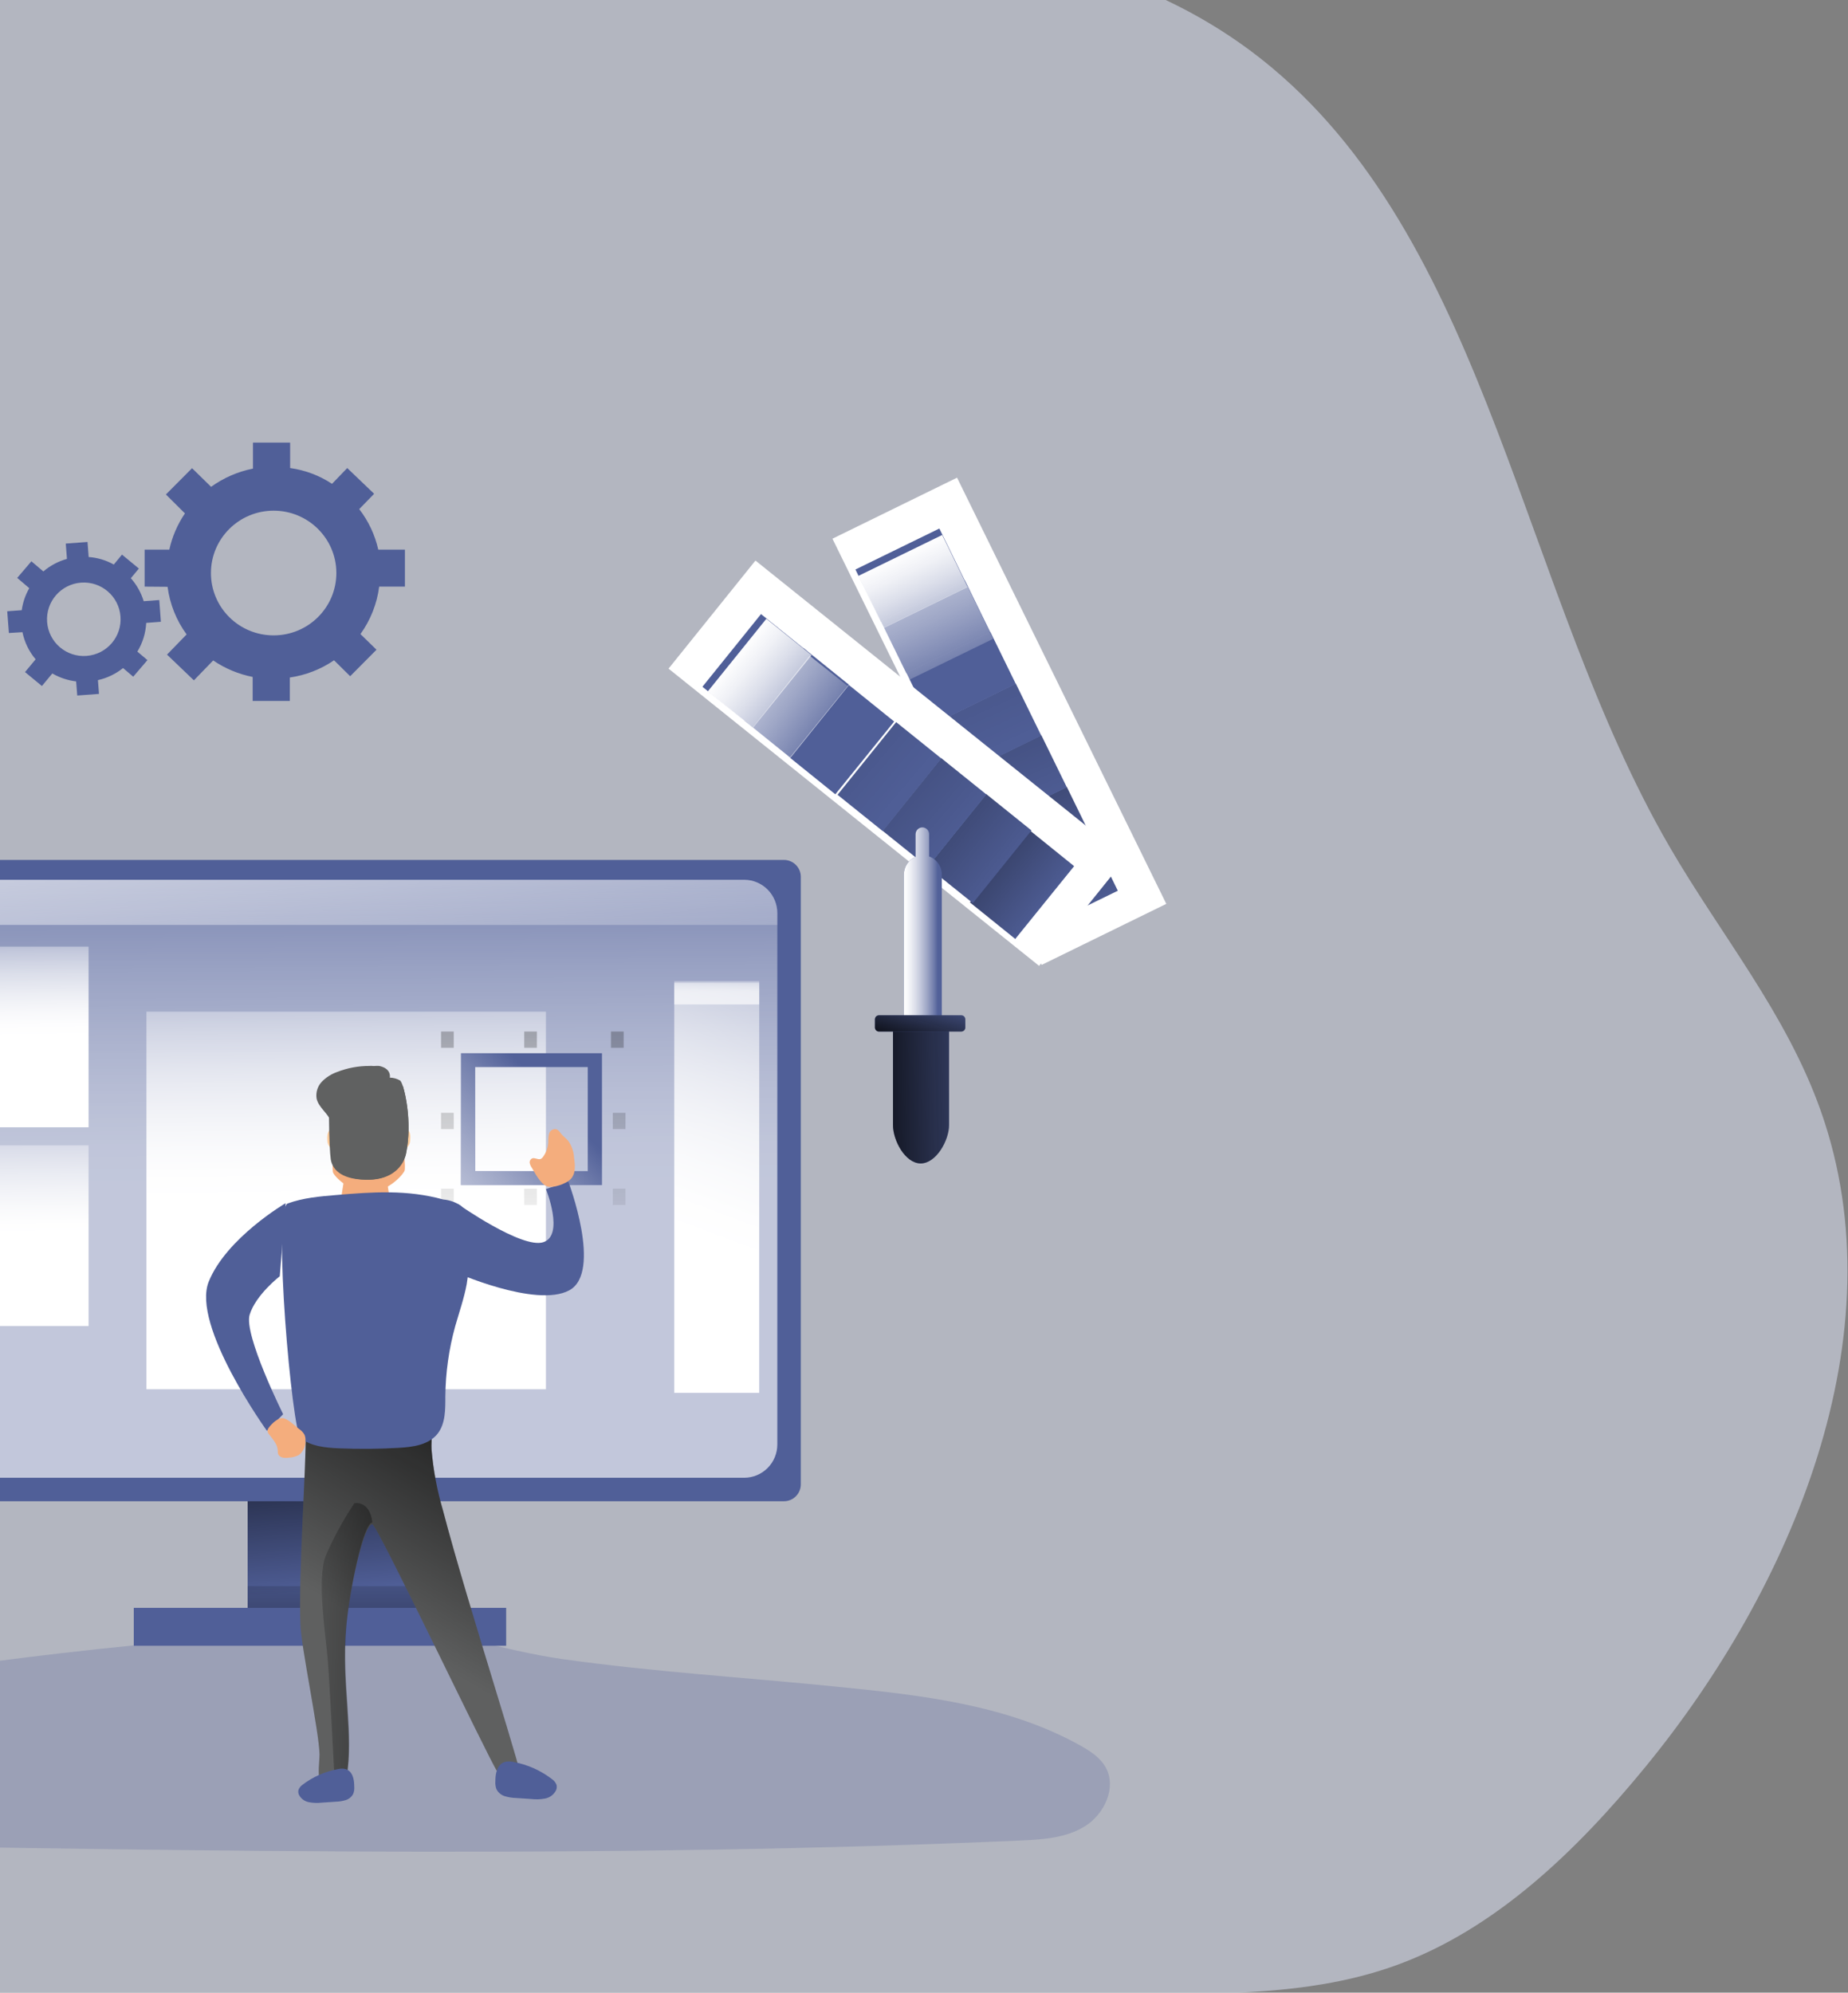 <svg width="1023" height="1103" viewBox="0 0 1023 1103" fill="none" xmlns="http://www.w3.org/2000/svg">
<rect x="0" y="0" width="1023" height="1103" fill="#808080" stroke="none"/>
<g clip-path="url(#clip0)">
<path opacity="0.5" d="M704.365 37.694C824.303 138.217 842.889 328.298 924.119 468.527C952.396 517.322 988.933 560.992 1008 615.123C1051.76 739.026 991.528 879.572 910.907 977.981C872.464 1024.93 827.56 1067.94 773.23 1087.72C731.45 1102.94 686.652 1103.57 642.675 1103.97L-127.79 1111.9C-213.81 1112.77 -309.39 1109.62 -371.24 1043.21C-413.87 997.478 -431.18 930.692 -445.88 866.944C-463.93 788.613 -480.3 703.546 -452.2 628.94C-420.11 543.582 -338.96 495.21 -288.55 421.555C-206.74 302.223 -208.62 121.731 -104.44 26.466C-55.8 -17.996 8.38 -35.432 70.917 -44.15C188.816 -60.609 300.494 -29.541 416.275 -33.873C515.244 -37.572 622.261 -31.126 704.365 37.694Z" fill="#E7ECFF"/>
<path opacity="0.24" d="M462.922 933.613C509.371 938.283 557.246 943.419 598.119 966.264C603.59 969.328 609.144 972.942 612.163 978.458C618.22 989.553 611.345 1004.18 600.676 1010.86C590.007 1017.53 576.844 1018.29 564.288 1018.84C340.721 1028.59 116.819 1024.76 -106.94 1020.96C-171.91 1019.86 -237.92 1018.59 -300.19 999.718C-311.39 996.337 -323.69 991.265 -327.9 980.212C-333.42 965.757 -320.84 949.737 -306.17 945.236C-291.5 940.735 -275.84 944.095 -260.66 946.06C-207.97 952.886 -154.81 942.446 -102.35 934.099C0.36 917.784 106.925 904.512 210.954 902.039C246.419 901.215 276.707 913.515 311.418 918.376C361.535 925.434 412.533 928.541 462.922 933.613Z" fill="#505F98"/>
<path d="M645.631 500.326L529.802 264.408L460.815 298.19L576.645 534.108L645.631 500.326Z" fill="white"/>
<path d="M618.786 493.055L604.673 464.22L558.209 486.903L572.322 515.738L618.786 493.055Z" fill="#505F98"/>
<path d="M618.786 493.055L604.673 464.22L558.209 486.903L572.322 515.738L618.786 493.055Z" fill="url(#paint0_linear)"/>
<path d="M604.671 464.445L590.557 435.61L544.093 458.293L558.207 487.128L604.671 464.445Z" fill="#505F98"/>
<path d="M604.671 464.445L590.557 435.61L544.093 458.293L558.207 487.128L604.671 464.445Z" fill="url(#paint1_linear)"/>
<path d="M590.574 435.826L576.461 406.991L529.996 429.674L544.11 458.509L590.574 435.826Z" fill="#505F98"/>
<path d="M590.574 435.826L576.461 406.991L529.996 429.674L544.11 458.509L590.574 435.826Z" fill="url(#paint2_linear)"/>
<path d="M576.438 407.237L562.324 378.402L515.86 401.085L529.973 429.92L576.438 407.237Z" fill="#505F98"/>
<path d="M576.438 407.237L562.324 378.402L515.86 401.085L529.973 429.92L576.438 407.237Z" fill="url(#paint3_linear)"/>
<path d="M562.332 378.599L548.218 349.764L501.754 372.447L515.868 401.282L562.332 378.599Z" fill="#505F98"/>
<path d="M548.216 350.01L534.103 321.175L487.639 343.858L501.752 372.693L548.216 350.01Z" fill="#505F98"/>
<path d="M534.12 321.391L520.006 292.556L473.542 315.239L487.655 344.074L534.12 321.391Z" fill="#505F98"/>
<path d="M549.804 353.598L535.691 324.763L489.227 347.446L503.34 376.281L549.804 353.598Z" fill="url(#paint4_linear)"/>
<path d="M535.679 324.97L521.566 296.135L475.102 318.817L489.215 347.652L535.679 324.97Z" fill="url(#paint5_linear)"/>
<path d="M137.095 818H235.163V900H137.095V818Z" fill="#505F98"/>
<path d="M137.095 818H235.163V900H137.095V818Z" fill="url(#paint6_linear)"/>
<path d="M-65.682 476H433.937C439.112 476 443.307 480.195 443.307 485.37V821.63C443.307 826.805 439.112 831 433.937 831H-65.682C-70.857 831 -75.052 826.805 -75.052 821.63V485.37C-75.052 480.195 -70.857 476 -65.682 476Z" fill="#505F98"/>
<path opacity="0.65" d="M-58.04 505.438V799.562C-58.06 804.443 -56.13 809.129 -52.69 812.588C-49.25 816.047 -44.58 817.994 -39.7 818H411.961C416.835 817.989 421.506 816.04 424.945 812.582C428.383 809.125 430.309 804.441 430.298 799.562V505.438C430.309 500.559 428.383 495.875 424.945 492.418C421.506 488.96 416.835 487.011 411.961 487H-39.7C-44.58 487.006 -49.25 488.953 -52.69 492.412C-56.13 495.871 -58.06 500.557 -58.04 505.438Z" fill="url(#paint7_linear)"/>
<path d="M74.051 890H280.194V911H74.051V890Z" fill="#505F98"/>
<path d="M137.095 878H235.163V890H137.095V878Z" fill="url(#paint8_linear)"/>
<path fill-rule="evenodd" clip-rule="evenodd" d="M80.056 304.241V324.715L92.765 324.819C94.001 334.346 97.625 343.41 103.303 351.181L92.449 362.351L107.328 376.6L118.014 365.578C124.603 370.062 132.038 373.17 139.871 374.714V388H160.441V375.029C169.226 373.76 177.598 370.497 184.911 365.494L193.847 374.316L208.411 359.647L199.538 350.993C205.124 343.219 208.687 334.191 209.908 324.715H224.155V304.241H209.402C207.573 296.093 203.976 288.441 198.864 281.819L207.104 273.332L192.224 259.082L183.794 267.82C176.824 263.214 168.9 260.228 160.61 259.082V245H140.039V259.396C131.67 261.055 123.762 264.493 116.855 269.476L106.317 259.166L91.837 273.709L102.376 284.187C98.244 290.267 95.311 297.073 93.734 304.241H80.056ZM186.197 317.15C186.22 336.211 170.697 351.682 151.526 351.705C142.314 351.733 133.471 348.113 126.949 341.644C120.428 335.176 116.765 326.392 116.771 317.233C116.747 298.172 132.27 282.701 151.442 282.678C170.613 282.655 186.173 298.088 186.197 317.15Z" fill="#505F98"/>
<path fill-rule="evenodd" clip-rule="evenodd" d="M4 338.354L4.92 350.396L12.43 349.938C13.56 355.475 16.06 360.641 19.72 364.958L13.85 372.021L23.202 379.729L28.961 372.792C33.016 375.13 37.502 376.625 42.15 377.188L42.755 385L54.796 384.104L54.212 376.479C59.297 375.344 64.053 373.056 68.11 369.792L73.745 374.583L81.612 365.396L76.04 360.688C78.969 355.876 80.654 350.414 80.944 344.792L89.062 344.167L88.164 332.146L79.546 332.792C78.122 328.085 75.695 323.743 72.43 320.062L76.875 314.708L67.526 307L62.997 312.5C58.726 310.095 53.971 308.672 49.078 308.333L48.452 300L36.411 300.896L37.058 309.375C32.251 310.714 27.793 313.081 23.995 316.312L17.38 310.708L9.53 319.896L16.21 325.583C14.04 329.339 12.63 333.477 12.04 337.771L4 338.354ZM66.7 341.243C67.555 352.436 59.163 362.203 47.951 363.062C42.557 363.487 37.216 361.747 33.111 358.228C29.006 354.708 26.476 349.7 26.082 344.312C25.239 333.119 33.642 323.361 44.854 322.514C56.066 321.666 65.845 330.05 66.7 341.243Z" fill="#505F98"/>
<path d="M-58.04 505.513V512H430.298V505.513C430.309 500.614 428.383 495.912 424.944 492.44C421.505 488.968 416.834 487.011 411.959 487H-39.7C-44.58 487.006 -49.25 488.961 -52.69 492.434C-56.13 495.907 -58.06 500.613 -58.04 505.513Z" fill="url(#paint9_linear)"/>
<path d="M373.258 544H420.291V771H373.258V544Z" fill="url(#paint10_linear)"/>
<path d="M81.056 560H302.209V769H81.056V560Z" fill="url(#paint11_linear)"/>
<path d="M244.169 658H251.174V667H244.169V658Z" fill="url(#paint12_linear)"/>
<path d="M244.169 616H251.174V625H244.169V616Z" fill="url(#paint13_linear)"/>
<path d="M339.235 658H346.24V667H339.235V658Z" fill="url(#paint14_linear)"/>
<path d="M339.235 616H346.24V625H339.235V616Z" fill="url(#paint15_linear)"/>
<path d="M244.169 571H251.174V580H244.169V571Z" fill="url(#paint16_linear)"/>
<path d="M338.234 571H345.239V580H338.234V571Z" fill="url(#paint17_linear)"/>
<path d="M290.201 571H297.206V580H290.201V571Z" fill="url(#paint18_linear)"/>
<path d="M290.201 658H297.206V667H290.201V658Z" fill="url(#paint19_linear)"/>
<path fill-rule="evenodd" clip-rule="evenodd" d="M333.231 656H255.177V583H333.231V656ZM263.039 648.282H325.369V590.656H263.039V648.282Z" fill="#505F98"/>
<path fill-rule="evenodd" clip-rule="evenodd" d="M333.231 656H255.177V583H333.231V656ZM263.039 648.282H325.369V590.656H263.039V648.282Z" fill="url(#paint20_linear)"/>
<path d="M-51.035 524H49.034V624H-51.035V524Z" fill="url(#paint21_linear)"/>
<path d="M-51.035 634H49.034V734H-51.035V634Z" fill="url(#paint22_linear)"/>
<path opacity="0.65" d="M373.258 543H420.291V556H373.258V543Z" fill="url(#paint23_linear)"/>
<path d="M623.327 474.827L418.199 310.293L370.086 370.118L575.215 534.652L623.327 474.827Z" fill="white"/>
<path d="M594.604 479.455L569.536 459.235L536.954 499.522L562.021 519.742L594.604 479.455Z" fill="#505F98"/>
<path d="M594.604 479.455L569.536 459.235L536.954 499.522L562.021 519.742L594.604 479.455Z" fill="url(#paint24_linear)"/>
<path d="M570.986 459.689L545.954 439.56L513.519 479.79L538.551 499.919L570.986 459.689Z" fill="#505F98"/>
<path d="M570.986 459.689L545.954 439.56L513.519 479.79L538.551 499.919L570.986 459.689Z" fill="url(#paint25_linear)"/>
<path d="M546.042 439.761L521.01 419.633L488.575 459.863L513.607 479.991L546.042 439.761Z" fill="#505F98"/>
<path d="M546.042 439.761L521.01 419.633L488.575 459.863L513.607 479.991L546.042 439.761Z" fill="url(#paint26_linear)"/>
<path d="M521.114 419.847L496.082 399.718L463.647 439.948L488.679 460.077L521.114 419.847Z" fill="#505F98"/>
<path d="M521.114 419.847L496.082 399.718L463.647 439.948L488.679 460.077L521.114 419.847Z" fill="url(#paint27_linear)"/>
<path d="M494.994 399.389L469.927 379.169L437.344 419.456L462.412 439.676L494.994 399.389Z" fill="#505F98"/>
<path d="M469.914 378.99L444.847 358.77L412.264 399.057L437.332 419.277L469.914 378.99Z" fill="#505F98"/>
<path d="M446.307 360.051L421.274 339.923L388.84 380.153L413.872 400.282L446.307 360.051Z" fill="#505F98"/>
<path d="M416.288 403.218L437.387 420L469.325 379.782L448.226 363L416.288 403.218Z" fill="url(#paint28_linear)"/>
<path d="M449.264 362.648L424.232 342.519L391.797 382.749L416.829 402.878L449.264 362.648Z" fill="url(#paint29_linear)"/>
<path d="M500.347 484.15V607H521.361V484.15C521.361 479.61 518.543 475.57 514.343 474.089V461.825C514.343 459.712 512.667 458 510.6 458C508.532 458 506.856 459.712 506.856 461.825V474.297C502.937 475.935 500.369 479.823 500.347 484.15Z" fill="#505F98"/>
<path d="M500.347 484.15V607H521.361V484.15C521.361 479.61 518.543 475.57 514.343 474.089V461.825C514.343 459.712 512.667 458 510.6 458C508.532 458 506.856 459.712 506.856 461.825V474.297C502.937 475.935 500.369 479.823 500.347 484.15Z" fill="url(#paint30_linear)"/>
<path d="M486.58 562H532.125C533.365 562 534.37 563.005 534.37 564.245V568.755C534.37 569.995 533.365 571 532.125 571H486.58C485.341 571 484.335 569.995 484.335 568.755V564.245C484.335 563.005 485.341 562 486.58 562Z" fill="#505F98"/>
<path d="M509.665 644C518.237 644 525.364 631.185 525.364 622.634V566H494.342V622.634C494.342 631.185 501.113 644 509.665 644Z" fill="#505F98"/>
<path d="M486.58 562H532.125C533.365 562 534.37 563.005 534.37 564.245V568.755C534.37 569.995 533.365 571 532.125 571H486.58C485.341 571 484.335 569.995 484.335 568.755V564.245C484.335 563.005 485.341 562 486.58 562Z" fill="url(#paint31_linear)"/>
<path d="M509.665 644C518.237 644 525.364 631.366 525.364 622.937V571H494.342V622.937C494.342 631.366 501.113 644 509.665 644Z" fill="url(#paint32_linear)"/>
<path d="M309.572 704C310.246 700.436 310.671 695.39 309.378 695.043C306.649 694.275 309.572 704 309.572 704Z" fill="#28353D"/>
<path d="M166.313 899.507C166.799 912.102 176.562 958.388 176.879 971.004C176.879 975.202 175.759 981.647 177.111 985.698C179.9 994.284 189.789 993.108 191.078 988.049L191.564 985.53C196.15 961.012 188.775 933.198 191.564 901.186C193.234 881.643 201.01 843.963 206.102 843.711C208.786 843.711 270.044 972.851 275.369 980.807C277.989 984.817 285.363 984.187 288.934 987.42C292.505 990.652 259.182 889.515 245.215 836.07C241.958 825.039 239.834 813.709 238.876 802.252C238.496 795.64 240.63 793.415 234.523 791.463C230.297 790.119 224.444 790.497 219.922 790.182C214.998 789.804 169.208 789.72 169.208 792.953C169.652 810.502 165.13 870.412 166.313 899.507Z" fill="#606161"/>
<path d="M166.313 899.507C166.799 912.102 176.562 958.388 176.879 971.004C176.879 975.202 175.759 981.647 177.111 985.698C179.9 994.284 189.789 993.108 191.078 988.049L191.564 985.53C196.15 961.012 188.775 933.198 191.564 901.186C193.234 881.643 201.01 843.963 206.102 843.711C208.786 843.711 270.044 972.851 275.369 980.807C277.989 984.817 285.363 984.187 288.934 987.42C292.505 990.652 259.182 889.515 245.215 836.07C241.958 825.039 239.834 813.709 238.876 802.252C238.496 795.64 240.63 793.415 234.523 791.463C230.297 790.119 224.444 790.497 219.922 790.182C214.998 789.804 169.208 789.72 169.208 792.953C169.652 810.502 165.13 870.412 166.313 899.507Z" fill="url(#paint33_linear)"/>
<path d="M220.386 631.148C220.771 627.163 222.654 625 224.494 625C226.334 625 227.468 627.12 227.082 631.148C226.995 634.122 224.751 636.597 221.777 637C219.916 637 219.98 635.134 220.386 631.148Z" fill="#FFCD9C"/>
<path d="M187.992 631.159C187.742 627.166 185.906 625 184.007 625C182.107 625 180.876 627.124 181.168 631.159C181.195 634.173 183.44 636.687 186.386 637C188.264 637 188.285 635.152 187.992 631.159Z" fill="#FFCD9C"/>
<path d="M184.268 648.672C184.527 650.777 193.442 660 203.587 660C213.733 660 222.108 651.577 223.878 648.208C225.648 644.839 218.525 601.505 214.402 597.884C210.279 594.262 193.571 596.641 192.168 598.558C188.801 603.085 183.167 640.27 184.268 648.672Z" fill="#F4AD7D"/>
<path d="M188.462 615.977C189.841 616.639 195.257 602.842 196.393 600.525C197.529 598.208 197.346 595.829 195.967 595.167C194.587 594.505 192.559 595.871 191.423 598.167C190.287 600.463 187.103 615.336 188.462 615.977Z" fill="#FFCD9C"/>
<path d="M218.832 614.987C220.263 614.501 216.475 600.179 215.649 597.703C214.823 595.228 212.969 593.599 211.619 594.086C210.269 594.573 209.705 596.984 210.531 599.481C211.357 601.977 217.482 615.474 218.832 614.987Z" fill="#FFCD9C"/>
<path d="M213.155 647H191.392L188.13 667.622C199.986 674.005 206.899 673.301 216.15 666.214L213.155 647Z" fill="#F4AD7D"/>
<path d="M204.141 651.13C204.141 650.75 203.236 650.43 202.14 650.43C201.044 650.43 200.139 650.75 200.139 651.13C200.139 651.51 201.02 651.57 202.14 651.57C203.26 651.57 204.141 651.53 204.141 651.13Z" fill="#F4AD7D"/>
<path d="M183.108 641.808C182.284 636.894 180.94 601.708 184.236 597.051C187.531 592.394 207.259 589.381 210.251 590.108C216.95 591.731 215.779 596.517 215.779 596.517C217.77 596.547 219.72 597.084 221.438 598.076C223.736 599.615 228.57 621.79 224.711 638.56C222.977 646.102 216.148 652.66 204.354 652.981C189.829 653.365 184.106 647.896 183.108 641.808Z" fill="#606161"/>
<path d="M210.169 591.762C208.61 590.448 206.59 589.828 204.57 590.041C198.438 590.008 192.354 591.14 186.635 593.376C183.465 594.488 180.586 596.311 178.215 598.708C175.828 601.173 174.729 604.627 175.247 608.034C176.3 613.047 181.562 616.148 183.289 620.97C184.678 624.837 183.688 628.575 183.646 632.463C183.618 635.606 183.844 638.746 184.32 641.852C185.288 647.906 190.824 653.344 205.033 652.983C216.484 652.664 223.115 646.143 224.799 638.644C227.079 626.198 226.481 613.389 223.052 601.215C216.881 602.648 210.566 603.361 204.233 603.339C197.518 603.395 190.822 602.611 184.299 601.002C183.183 607.503 183.204 620.524 183.562 630.253" fill="#606161"/>
<path d="M245.298 663.954C248.732 664.241 252.04 665.384 254.923 667.28C259.861 671.171 260.236 678.43 260.153 684.748C260.322 693.501 259.715 702.252 258.34 710.897C256.861 718.826 254.173 726.441 251.965 734.202C248.484 746.831 246.656 759.862 246.527 772.966C246.527 780.162 246.652 788.07 242.173 793.697C237.277 799.806 228.61 800.998 220.818 801.438C209.755 802.086 198.651 802.17 187.588 801.709C180.171 801.375 172.275 800.643 166.4 796.082C161.713 792.442 150.733 669.288 159.254 666.171C167.775 663.054 176.942 662.259 185.984 661.506C206.255 659.791 225.339 658.431 245.298 663.954Z" fill="#505F98"/>
<path d="M181.479 919.291C182.566 933.255 185.157 984 185.157 984L191.762 983.77C196.298 959.39 189.003 931.732 191.762 899.899C193.414 880.465 201.106 842.996 206.143 842.746C204.638 830.221 196.173 832.1 196.173 832.1C190.016 841.294 184.706 851.026 180.308 861.178C175.271 874.37 180.371 905.263 181.479 919.291Z" fill="url(#paint34_linear)"/>
<path d="M305.836 985.024C306.867 985.786 307.65 986.83 308.088 988.025C308.322 989.009 308.227 990.04 307.817 990.965C306.65 993.326 304.44 995.019 301.832 995.55C299.256 996.04 296.618 996.131 294.013 995.818L285.672 995.262C283.55 995.212 281.445 994.873 279.417 994.255C277.387 993.627 275.711 992.198 274.788 990.308C274.296 988.916 274.105 987.438 274.225 985.969C274.225 979.164 276.643 973.634 284.192 975.299C292.098 976.765 299.526 980.102 305.836 985.024Z" fill="#505F98"/>
<path d="M167.298 988.063C166.35 988.759 165.631 989.709 165.23 990.797C165.016 991.682 165.1 992.611 165.47 993.446C166.533 995.584 168.562 997.114 170.953 997.579C173.31 998.035 175.727 998.121 178.112 997.834L185.684 997.325C187.611 997.284 189.522 996.985 191.364 996.435C193.221 995.864 194.75 994.566 195.585 992.853C196.033 991.595 196.211 990.26 196.107 988.932C196.107 982.785 193.931 977.72 186.99 979.288C179.794 980.619 173.037 983.63 167.298 988.063Z" fill="#505F98"/>
<path d="M158.11 666C158.11 666 125.394 685.163 115.568 709.389C105.743 733.614 147.748 792 147.748 792L156.737 782.814C156.737 782.814 134.812 738.759 138.201 727.74C141.591 716.721 154.87 706.452 154.87 706.452L158.11 666Z" fill="#505F98"/>
<path d="M251.174 703.859C251.174 703.859 296.663 724.24 315.147 714.238C333.632 704.237 314.602 654 314.602 654L302.223 658.202C302.223 658.202 312.567 683.815 300.733 687.618C288.899 691.421 253.44 666.438 253.44 666.438L251.174 703.859Z" fill="#505F98"/>
<path d="M165.534 790.976C166.842 791.826 167.903 792.968 168.619 794.297C169.049 795.425 169.203 796.629 169.072 797.819C169.151 800.709 167.837 803.479 165.491 805.367C163.842 806.25 161.995 806.76 160.097 806.857C158.934 807.048 157.744 807.048 156.581 806.857C155.394 806.646 154.403 805.888 153.949 804.844C153.794 804.183 153.729 803.507 153.755 802.831C153.604 799.51 151.101 796.793 149.03 794.076C148.53 793.551 148.207 792.9 148.103 792.204C148.115 791.434 148.403 790.69 148.922 790.091C150.325 788.199 153.798 784.717 156.581 785.018C159.364 785.32 163.376 789.326 165.534 790.976Z" fill="#F4AD7D"/>
<path d="M294.415 646.435C293.822 645.611 293.418 644.679 293.228 643.698C293.077 642.683 293.614 641.687 294.569 641.211C296.085 640.647 297.886 642.13 299.38 641.504C299.886 641.235 300.31 640.846 300.611 640.375C302.375 637.945 303.387 635.093 303.533 632.143C303.447 630.571 303.595 628.995 303.972 627.463C304.417 625.886 306 624.849 307.708 625.018C309.114 625.331 309.905 626.689 310.784 627.776C311.662 628.863 313.42 630.158 314.563 631.516C316.513 634.307 317.63 637.55 317.793 640.898C318.408 645.077 318.803 649.861 315.727 652.87C313.354 655.189 306.126 657.927 302.808 656.694C299.139 655.315 296.26 649.444 294.415 646.435Z" fill="#F4AD7D"/>
</g>
<defs>
<linearGradient id="paint0_linear" x1="494.598" y1="560.166" x2="429.844" y2="431.6" gradientUnits="userSpaceOnUse">
<stop stop-color="#010101" stop-opacity="0.01"/>
<stop offset="0.95" stop-color="#010101"/>
</linearGradient>
<linearGradient id="paint1_linear" x1="439.437" y1="556.365" x2="346.583" y2="374.775" gradientUnits="userSpaceOnUse">
<stop stop-color="#010101" stop-opacity="0.01"/>
<stop offset="0.95" stop-color="#010101"/>
</linearGradient>
<linearGradient id="paint2_linear" x1="319.455" y1="565.092" x2="182.101" y2="254.948" gradientUnits="userSpaceOnUse">
<stop stop-color="#010101" stop-opacity="0.01"/>
<stop offset="0.95" stop-color="#010101"/>
</linearGradient>
<linearGradient id="paint3_linear" x1="191.621" y1="581.583" x2="-13.31" y2="134.178" gradientUnits="userSpaceOnUse">
<stop stop-color="#010101" stop-opacity="0.01"/>
<stop offset="0.36" stop-color="#010101" stop-opacity="0.36"/>
<stop offset="0.95" stop-color="#010101"/>
</linearGradient>
<linearGradient id="paint4_linear" x1="340.274" y1="476.564" x2="223.115" y2="234.969" gradientUnits="userSpaceOnUse">
<stop stop-color="white" stop-opacity="0.01"/>
<stop offset="0.07" stop-color="white" stop-opacity="0.22"/>
<stop offset="0.16" stop-color="white" stop-opacity="0.45"/>
<stop offset="0.25" stop-color="white" stop-opacity="0.65"/>
<stop offset="0.33" stop-color="white" stop-opacity="0.8"/>
<stop offset="0.4" stop-color="white" stop-opacity="0.91"/>
<stop offset="0.46" stop-color="white" stop-opacity="0.98"/>
<stop offset="0.51" stop-color="white"/>
</linearGradient>
<linearGradient id="paint5_linear" x1="418.35" y1="423.444" x2="354.154" y2="287.555" gradientUnits="userSpaceOnUse">
<stop stop-color="white" stop-opacity="0.01"/>
<stop offset="0.07" stop-color="white" stop-opacity="0.22"/>
<stop offset="0.16" stop-color="white" stop-opacity="0.45"/>
<stop offset="0.25" stop-color="white" stop-opacity="0.65"/>
<stop offset="0.33" stop-color="white" stop-opacity="0.8"/>
<stop offset="0.4" stop-color="white" stop-opacity="0.91"/>
<stop offset="0.46" stop-color="white" stop-opacity="0.98"/>
<stop offset="0.51" stop-color="white"/>
</linearGradient>
<linearGradient id="paint6_linear" x1="113.028" y1="886.322" x2="102.607" y2="759.584" gradientUnits="userSpaceOnUse">
<stop stop-color="#010101" stop-opacity="0.01"/>
<stop offset="0.95" stop-color="#010101"/>
</linearGradient>
<linearGradient id="paint7_linear" x1="514.741" y1="423.517" x2="517.456" y2="873.071" gradientUnits="userSpaceOnUse">
<stop stop-color="white" stop-opacity="0.01"/>
<stop offset="0.07" stop-color="white" stop-opacity="0.22"/>
<stop offset="0.16" stop-color="white" stop-opacity="0.45"/>
<stop offset="0.25" stop-color="white" stop-opacity="0.65"/>
<stop offset="0.33" stop-color="white" stop-opacity="0.8"/>
<stop offset="0.4" stop-color="white" stop-opacity="0.91"/>
<stop offset="0.46" stop-color="white" stop-opacity="0.98"/>
<stop offset="0.51" stop-color="white"/>
</linearGradient>
<linearGradient id="paint8_linear" x1="768.395" y1="861.073" x2="768.295" y2="1003.31" gradientUnits="userSpaceOnUse">
<stop stop-color="#010101" stop-opacity="0.01"/>
<stop offset="0.95" stop-color="#010101"/>
</linearGradient>
<linearGradient id="paint9_linear" x1="-384.02" y1="606.966" x2="-418.2" y2="199.855" gradientUnits="userSpaceOnUse">
<stop stop-color="white" stop-opacity="0.01"/>
<stop offset="0.07" stop-color="white" stop-opacity="0.22"/>
<stop offset="0.16" stop-color="white" stop-opacity="0.45"/>
<stop offset="0.25" stop-color="white" stop-opacity="0.65"/>
<stop offset="0.33" stop-color="white" stop-opacity="0.8"/>
<stop offset="0.4" stop-color="white" stop-opacity="0.91"/>
<stop offset="0.46" stop-color="white" stop-opacity="0.98"/>
<stop offset="0.51" stop-color="white"/>
</linearGradient>
<linearGradient id="paint10_linear" x1="442.862" y1="496.87" x2="304.855" y2="865.142" gradientUnits="userSpaceOnUse">
<stop stop-color="white" stop-opacity="0.01"/>
<stop offset="0.07" stop-color="white" stop-opacity="0.22"/>
<stop offset="0.16" stop-color="white" stop-opacity="0.45"/>
<stop offset="0.25" stop-color="white" stop-opacity="0.65"/>
<stop offset="0.33" stop-color="white" stop-opacity="0.8"/>
<stop offset="0.4" stop-color="white" stop-opacity="0.91"/>
<stop offset="0.46" stop-color="white" stop-opacity="0.98"/>
<stop offset="0.51" stop-color="white"/>
</linearGradient>
<linearGradient id="paint11_linear" x1="339.332" y1="519.99" x2="342.657" y2="802.698" gradientUnits="userSpaceOnUse">
<stop stop-color="white" stop-opacity="0.01"/>
<stop offset="0.07" stop-color="white" stop-opacity="0.22"/>
<stop offset="0.16" stop-color="white" stop-opacity="0.45"/>
<stop offset="0.25" stop-color="white" stop-opacity="0.65"/>
<stop offset="0.33" stop-color="white" stop-opacity="0.8"/>
<stop offset="0.4" stop-color="white" stop-opacity="0.91"/>
<stop offset="0.46" stop-color="white" stop-opacity="0.98"/>
<stop offset="0.51" stop-color="white"/>
</linearGradient>
<linearGradient id="paint12_linear" x1="23.496" y1="711.704" x2="4.309" y2="133.785" gradientUnits="userSpaceOnUse">
<stop stop-color="#010101" stop-opacity="0.01"/>
<stop offset="0.95" stop-color="#010101"/>
</linearGradient>
<linearGradient id="paint13_linear" x1="24.348" y1="712.045" x2="5.159" y2="134.125" gradientUnits="userSpaceOnUse">
<stop stop-color="#010101" stop-opacity="0.01"/>
<stop offset="0.95" stop-color="#010101"/>
</linearGradient>
<linearGradient id="paint14_linear" x1="118.53" y1="709.354" x2="99.313" y2="131.435" gradientUnits="userSpaceOnUse">
<stop stop-color="#010101" stop-opacity="0.01"/>
<stop offset="0.95" stop-color="#010101"/>
</linearGradient>
<linearGradient id="paint15_linear" x1="119.381" y1="709.694" x2="100.165" y2="131.776" gradientUnits="userSpaceOnUse">
<stop stop-color="#010101" stop-opacity="0.01"/>
<stop offset="0.95" stop-color="#010101"/>
</linearGradient>
<linearGradient id="paint16_linear" x1="25.287" y1="713.545" x2="6.069" y2="135.627" gradientUnits="userSpaceOnUse">
<stop stop-color="#010101" stop-opacity="0.01"/>
<stop offset="0.95" stop-color="#010101"/>
</linearGradient>
<linearGradient id="paint17_linear" x1="119.317" y1="711.236" x2="100.13" y2="133.317" gradientUnits="userSpaceOnUse">
<stop stop-color="#010101" stop-opacity="0.01"/>
<stop offset="0.95" stop-color="#010101"/>
</linearGradient>
<linearGradient id="paint18_linear" x1="71.329" y1="712.396" x2="52.113" y2="134.499" gradientUnits="userSpaceOnUse">
<stop stop-color="#010101" stop-opacity="0.01"/>
<stop offset="0.95" stop-color="#010101"/>
</linearGradient>
<linearGradient id="paint19_linear" x1="69.513" y1="709.843" x2="50.297" y2="131.925" gradientUnits="userSpaceOnUse">
<stop stop-color="#010101" stop-opacity="0.01"/>
<stop offset="0.95" stop-color="#010101"/>
</linearGradient>
<linearGradient id="paint20_linear" x1="414.59" y1="724.399" x2="182.358" y2="941.094" gradientUnits="userSpaceOnUse">
<stop stop-color="white" stop-opacity="0.01"/>
<stop offset="0.07" stop-color="white" stop-opacity="0.22"/>
<stop offset="0.16" stop-color="white" stop-opacity="0.45"/>
<stop offset="0.25" stop-color="white" stop-opacity="0.65"/>
<stop offset="0.33" stop-color="white" stop-opacity="0.8"/>
<stop offset="0.4" stop-color="white" stop-opacity="0.91"/>
<stop offset="0.46" stop-color="white" stop-opacity="0.98"/>
<stop offset="0.51" stop-color="white"/>
</linearGradient>
<linearGradient id="paint21_linear" x1="65.723" y1="504.864" x2="67.508" y2="640.026" gradientUnits="userSpaceOnUse">
<stop stop-color="white" stop-opacity="0.01"/>
<stop offset="0.07" stop-color="white" stop-opacity="0.22"/>
<stop offset="0.16" stop-color="white" stop-opacity="0.45"/>
<stop offset="0.25" stop-color="white" stop-opacity="0.65"/>
<stop offset="0.33" stop-color="white" stop-opacity="0.8"/>
<stop offset="0.4" stop-color="white" stop-opacity="0.91"/>
<stop offset="0.46" stop-color="white" stop-opacity="0.98"/>
<stop offset="0.51" stop-color="white"/>
</linearGradient>
<linearGradient id="paint22_linear" x1="65.723" y1="614.864" x2="67.508" y2="750.026" gradientUnits="userSpaceOnUse">
<stop stop-color="white" stop-opacity="0.01"/>
<stop offset="0.07" stop-color="white" stop-opacity="0.22"/>
<stop offset="0.16" stop-color="white" stop-opacity="0.45"/>
<stop offset="0.25" stop-color="white" stop-opacity="0.65"/>
<stop offset="0.33" stop-color="white" stop-opacity="0.8"/>
<stop offset="0.4" stop-color="white" stop-opacity="0.91"/>
<stop offset="0.46" stop-color="white" stop-opacity="0.98"/>
<stop offset="0.51" stop-color="white"/>
</linearGradient>
<linearGradient id="paint23_linear" x1="429.563" y1="540.281" x2="429.581" y2="558.481" gradientUnits="userSpaceOnUse">
<stop stop-color="white" stop-opacity="0.01"/>
<stop offset="0.07" stop-color="white" stop-opacity="0.22"/>
<stop offset="0.16" stop-color="white" stop-opacity="0.45"/>
<stop offset="0.25" stop-color="white" stop-opacity="0.65"/>
<stop offset="0.33" stop-color="white" stop-opacity="0.8"/>
<stop offset="0.4" stop-color="white" stop-opacity="0.91"/>
<stop offset="0.46" stop-color="white" stop-opacity="0.98"/>
<stop offset="0.51" stop-color="white"/>
</linearGradient>
<linearGradient id="paint24_linear" x1="510.264" y1="593.052" x2="396.833" y2="503.635" gradientUnits="userSpaceOnUse">
<stop stop-color="#010101" stop-opacity="0.01"/>
<stop offset="0.95" stop-color="#010101"/>
</linearGradient>
<linearGradient id="paint25_linear" x1="460.425" y1="612.988" x2="299.148" y2="487.867" gradientUnits="userSpaceOnUse">
<stop stop-color="#010101" stop-opacity="0.01"/>
<stop offset="0.95" stop-color="#010101"/>
</linearGradient>
<linearGradient id="paint26_linear" x1="355.481" y1="671.751" x2="99.316" y2="449.028" gradientUnits="userSpaceOnUse">
<stop stop-color="#010101" stop-opacity="0.01"/>
<stop offset="0.95" stop-color="#010101"/>
</linearGradient>
<linearGradient id="paint27_linear" x1="246.721" y1="740.865" x2="-128.96" y2="422.45" gradientUnits="userSpaceOnUse">
<stop stop-color="#010101" stop-opacity="0.01"/>
<stop offset="0.36" stop-color="#010101" stop-opacity="0.36"/>
<stop offset="0.95" stop-color="#010101"/>
</linearGradient>
<linearGradient id="paint28_linear" x1="398.463" y1="503.751" x2="215.523" y2="372.322" gradientUnits="userSpaceOnUse">
<stop stop-color="white" stop-opacity="0.01"/>
<stop offset="0.07" stop-color="white" stop-opacity="0.22"/>
<stop offset="0.16" stop-color="white" stop-opacity="0.45"/>
<stop offset="0.25" stop-color="white" stop-opacity="0.65"/>
<stop offset="0.33" stop-color="white" stop-opacity="0.8"/>
<stop offset="0.4" stop-color="white" stop-opacity="0.91"/>
<stop offset="0.46" stop-color="white" stop-opacity="0.98"/>
<stop offset="0.51" stop-color="white"/>
</linearGradient>
<linearGradient id="paint29_linear" x1="384.849" y1="501.517" x2="268.991" y2="405.658" gradientUnits="userSpaceOnUse">
<stop stop-color="white" stop-opacity="0.01"/>
<stop offset="0.07" stop-color="white" stop-opacity="0.22"/>
<stop offset="0.16" stop-color="white" stop-opacity="0.45"/>
<stop offset="0.25" stop-color="white" stop-opacity="0.65"/>
<stop offset="0.33" stop-color="white" stop-opacity="0.8"/>
<stop offset="0.4" stop-color="white" stop-opacity="0.91"/>
<stop offset="0.46" stop-color="white" stop-opacity="0.98"/>
<stop offset="0.51" stop-color="white"/>
</linearGradient>
<linearGradient id="paint30_linear" x1="519.262" y1="667.745" x2="481.077" y2="667.767" gradientUnits="userSpaceOnUse">
<stop stop-color="white" stop-opacity="0.01"/>
<stop offset="0.07" stop-color="white" stop-opacity="0.22"/>
<stop offset="0.16" stop-color="white" stop-opacity="0.45"/>
<stop offset="0.25" stop-color="white" stop-opacity="0.65"/>
<stop offset="0.33" stop-color="white" stop-opacity="0.8"/>
<stop offset="0.4" stop-color="white" stop-opacity="0.91"/>
<stop offset="0.46" stop-color="white" stop-opacity="0.98"/>
<stop offset="0.51" stop-color="white"/>
</linearGradient>
<linearGradient id="paint31_linear" x1="592.554" y1="570.2" x2="580.903" y2="608.932" gradientUnits="userSpaceOnUse">
<stop stop-color="#010101" stop-opacity="0.01"/>
<stop offset="0.95" stop-color="#010101"/>
</linearGradient>
<linearGradient id="paint32_linear" x1="567.756" y1="718.933" x2="466.854" y2="720.976" gradientUnits="userSpaceOnUse">
<stop stop-color="#010101" stop-opacity="0.01"/>
<stop offset="0.95" stop-color="#010101"/>
</linearGradient>
<linearGradient id="paint33_linear" x1="164.985" y1="876.512" x2="261.078" y2="711.732" gradientUnits="userSpaceOnUse">
<stop stop-color="#010101" stop-opacity="0.01"/>
<stop offset="0.95" stop-color="#010101"/>
</linearGradient>
<linearGradient id="paint34_linear" x1="163.963" y1="414.892" x2="336.849" y2="419.761" gradientUnits="userSpaceOnUse">
<stop stop-color="#010101" stop-opacity="0.01"/>
<stop offset="0.95" stop-color="#010101"/>
</linearGradient>
<clipPath id="clip0">
<rect width="1023" height="1103" transform="matrix(-1 0 0 1 1023 0)" fill="white"/>
</clipPath>
</defs>
</svg>
